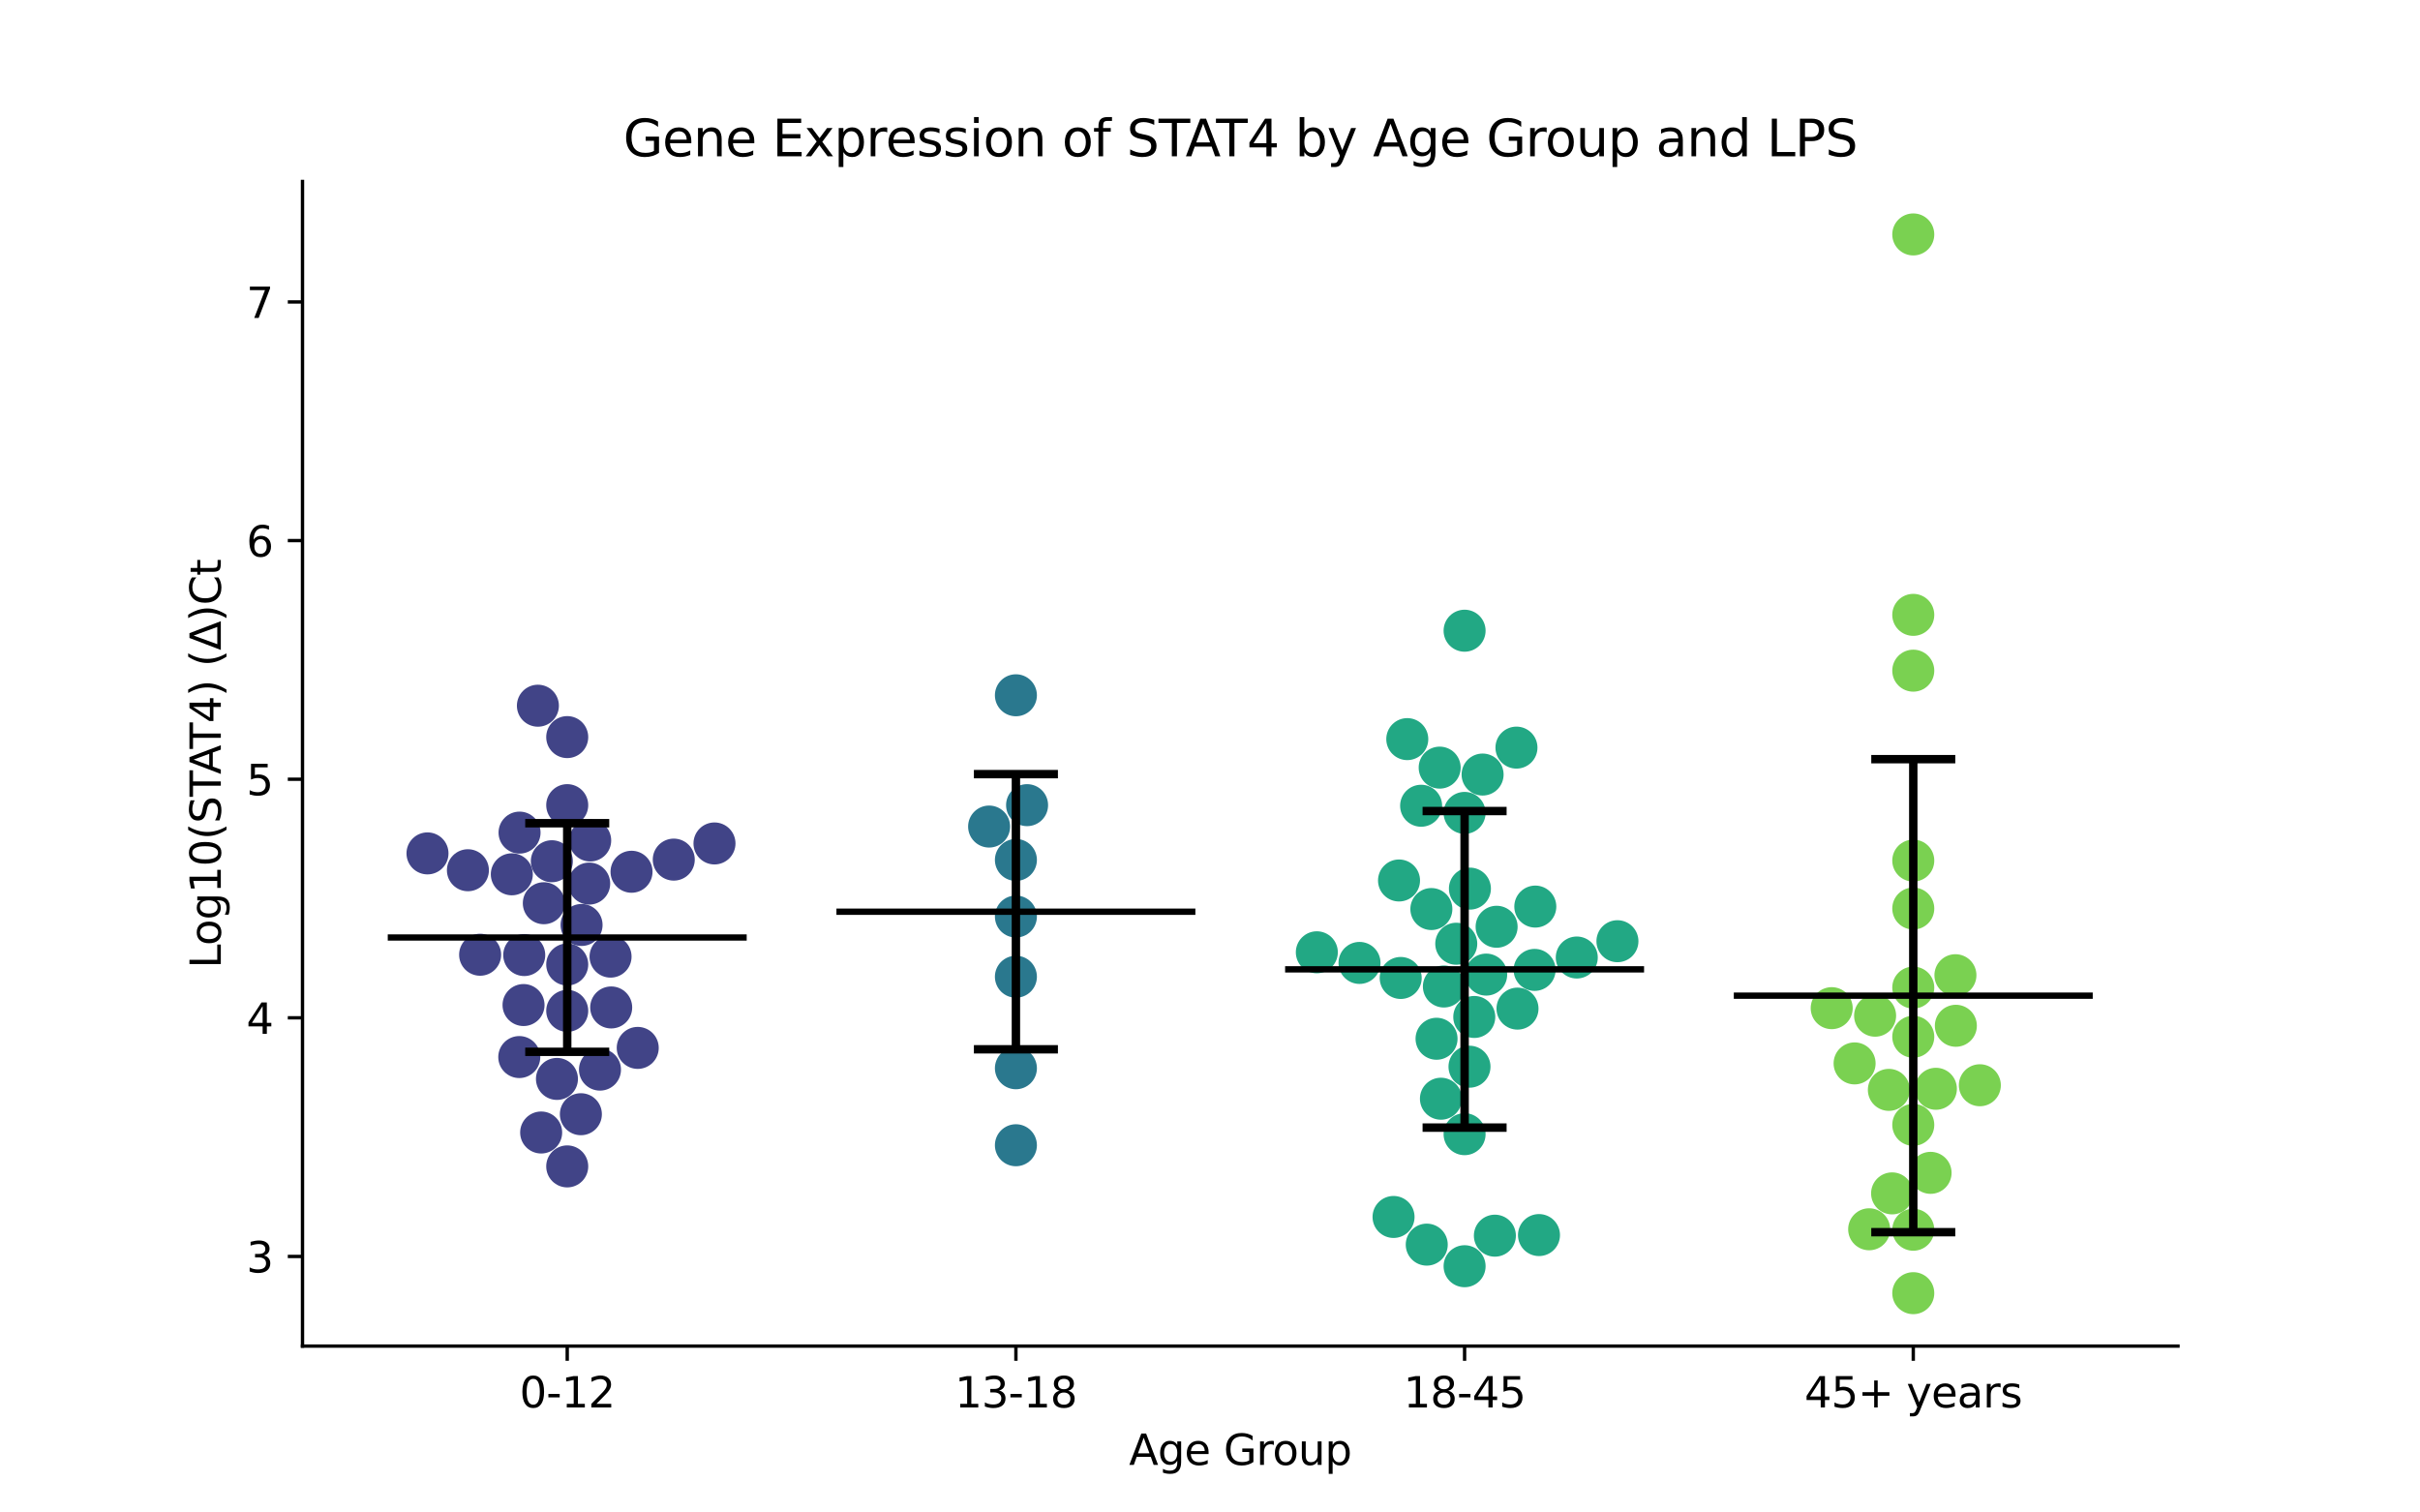 <?xml version="1.0" encoding="utf-8" standalone="no"?>
<!DOCTYPE svg PUBLIC "-//W3C//DTD SVG 1.1//EN"
  "http://www.w3.org/Graphics/SVG/1.1/DTD/svg11.dtd">
<svg xmlns:xlink="http://www.w3.org/1999/xlink" width="576pt" height="360pt" viewBox="0 0 576 360" xmlns="http://www.w3.org/2000/svg" version="1.1">
 <defs>
  <style type="text/css">*{stroke-linejoin: round; stroke-linecap: butt}</style>
 </defs>
 <g id="figure_1">
  <g id="patch_1">
   <path d="M 0 360 
L 576 360 
L 576 0 
L 0 0 
z
" style="fill: #ffffff"/>
  </g>
  <g id="axes_1">
   <g id="patch_2">
    <path d="M 72 320.4 
L 518.4 320.4 
L 518.4 43.2 
L 72 43.2 
z
" style="fill: #ffffff"/>
   </g>
   <g id="PathCollection_1">
    <defs>
     <path id="C0_0_c3c37d0181" d="M 0 5 
C 1.326 5 2.598 4.473 3.536 3.536 
C 4.473 2.598 5 1.326 5 -0 
C 5 -1.326 4.473 -2.598 3.536 -3.536 
C 2.598 -4.473 1.326 -5 0 -5 
C -1.326 -5 -2.598 -4.473 -3.536 -3.536 
C -4.473 -2.598 -5 -1.326 -5 0 
C -5 1.326 -4.473 2.598 -3.536 3.536 
C -2.598 4.473 -1.326 5 0 5 
z
"/>
    </defs>
    <g clip-path="url(#pee34a83bb1)">
     <use xlink:href="#C0_0_c3c37d0181" x="135.009" y="277.626" style="fill: #414487"/>
    </g>
    <g clip-path="url(#pee34a83bb1)">
     <use xlink:href="#C0_0_c3c37d0181" x="101.751" y="203.124" style="fill: #414487"/>
    </g>
    <g clip-path="url(#pee34a83bb1)">
     <use xlink:href="#C0_0_c3c37d0181" x="123.597" y="251.601" style="fill: #414487"/>
    </g>
    <g clip-path="url(#pee34a83bb1)">
     <use xlink:href="#C0_0_c3c37d0181" x="142.804" y="254.591" style="fill: #414487"/>
    </g>
    <g clip-path="url(#pee34a83bb1)">
     <use xlink:href="#C0_0_c3c37d0181" x="170.059" y="200.757" style="fill: #414487"/>
    </g>
    <g clip-path="url(#pee34a83bb1)">
     <use xlink:href="#C0_0_c3c37d0181" x="129.438" y="214.984" style="fill: #414487"/>
    </g>
    <g clip-path="url(#pee34a83bb1)">
     <use xlink:href="#C0_0_c3c37d0181" x="140.476" y="200.047" style="fill: #414487"/>
    </g>
    <g clip-path="url(#pee34a83bb1)">
     <use xlink:href="#C0_0_c3c37d0181" x="132.564" y="256.803" style="fill: #414487"/>
    </g>
    <g clip-path="url(#pee34a83bb1)">
     <use xlink:href="#C0_0_c3c37d0181" x="150.315" y="207.495" style="fill: #414487"/>
    </g>
    <g clip-path="url(#pee34a83bb1)">
     <use xlink:href="#C0_0_c3c37d0181" x="145.323" y="227.696" style="fill: #414487"/>
    </g>
    <g clip-path="url(#pee34a83bb1)">
     <use xlink:href="#C0_0_c3c37d0181" x="123.662" y="198.178" style="fill: #414487"/>
    </g>
    <g clip-path="url(#pee34a83bb1)">
     <use xlink:href="#C0_0_c3c37d0181" x="135.009" y="229.567" style="fill: #414487"/>
    </g>
    <g clip-path="url(#pee34a83bb1)">
     <use xlink:href="#C0_0_c3c37d0181" x="145.474" y="239.792" style="fill: #414487"/>
    </g>
    <g clip-path="url(#pee34a83bb1)">
     <use xlink:href="#C0_0_c3c37d0181" x="114.277" y="227.247" style="fill: #414487"/>
    </g>
    <g clip-path="url(#pee34a83bb1)">
     <use xlink:href="#C0_0_c3c37d0181" x="124.61" y="239.219" style="fill: #414487"/>
    </g>
    <g clip-path="url(#pee34a83bb1)">
     <use xlink:href="#C0_0_c3c37d0181" x="111.37" y="207.134" style="fill: #414487"/>
    </g>
    <g clip-path="url(#pee34a83bb1)">
     <use xlink:href="#C0_0_c3c37d0181" x="124.777" y="227.321" style="fill: #414487"/>
    </g>
    <g clip-path="url(#pee34a83bb1)">
     <use xlink:href="#C0_0_c3c37d0181" x="151.791" y="249.42" style="fill: #414487"/>
    </g>
    <g clip-path="url(#pee34a83bb1)">
     <use xlink:href="#C0_0_c3c37d0181" x="138.423" y="220.159" style="fill: #414487"/>
    </g>
    <g clip-path="url(#pee34a83bb1)">
     <use xlink:href="#C0_0_c3c37d0181" x="121.821" y="208.102" style="fill: #414487"/>
    </g>
    <g clip-path="url(#pee34a83bb1)">
     <use xlink:href="#C0_0_c3c37d0181" x="135.009" y="240.605" style="fill: #414487"/>
    </g>
    <g clip-path="url(#pee34a83bb1)">
     <use xlink:href="#C0_0_c3c37d0181" x="128.805" y="269.558" style="fill: #414487"/>
    </g>
    <g clip-path="url(#pee34a83bb1)">
     <use xlink:href="#C0_0_c3c37d0181" x="140.24" y="210.31" style="fill: #414487"/>
    </g>
    <g clip-path="url(#pee34a83bb1)">
     <use xlink:href="#C0_0_c3c37d0181" x="128.03" y="167.972" style="fill: #414487"/>
    </g>
    <g clip-path="url(#pee34a83bb1)">
     <use xlink:href="#C0_0_c3c37d0181" x="135.009" y="191.639" style="fill: #414487"/>
    </g>
    <g clip-path="url(#pee34a83bb1)">
     <use xlink:href="#C0_0_c3c37d0181" x="138.258" y="265.205" style="fill: #414487"/>
    </g>
    <g clip-path="url(#pee34a83bb1)">
     <use xlink:href="#C0_0_c3c37d0181" x="160.368" y="204.606" style="fill: #414487"/>
    </g>
    <g clip-path="url(#pee34a83bb1)">
     <use xlink:href="#C0_0_c3c37d0181" x="135.009" y="175.444" style="fill: #414487"/>
    </g>
    <g clip-path="url(#pee34a83bb1)">
     <use xlink:href="#C0_0_c3c37d0181" x="131.348" y="204.991" style="fill: #414487"/>
    </g>
   </g>
   <g id="PathCollection_2">
    <defs>
     <path id="C1_0_353f865e70" d="M 0 5 
C 1.326 5 2.598 4.473 3.536 3.536 
C 4.473 2.598 5 1.326 5 -0 
C 5 -1.326 4.473 -2.598 3.536 -3.536 
C 2.598 -4.473 1.326 -5 0 -5 
C -1.326 -5 -2.598 -4.473 -3.536 -3.536 
C -4.473 -2.598 -5 -1.326 -5 0 
C -5 1.326 -4.473 2.598 -3.536 3.536 
C -2.598 4.473 -1.326 5 0 5 
z
"/>
    </defs>
    <g clip-path="url(#pee34a83bb1)">
     <use xlink:href="#C1_0_353f865e70" x="244.462" y="191.642" style="fill: #2a788e"/>
    </g>
    <g clip-path="url(#pee34a83bb1)">
     <use xlink:href="#C1_0_353f865e70" x="241.803" y="232.479" style="fill: #2a788e"/>
    </g>
    <g clip-path="url(#pee34a83bb1)">
     <use xlink:href="#C1_0_353f865e70" x="235.426" y="196.736" style="fill: #2a788e"/>
    </g>
    <g clip-path="url(#pee34a83bb1)">
     <use xlink:href="#C1_0_353f865e70" x="241.803" y="165.49" style="fill: #2a788e"/>
    </g>
    <g clip-path="url(#pee34a83bb1)">
     <use xlink:href="#C1_0_353f865e70" x="241.803" y="272.589" style="fill: #2a788e"/>
    </g>
    <g clip-path="url(#pee34a83bb1)">
     <use xlink:href="#C1_0_353f865e70" x="241.803" y="254.264" style="fill: #2a788e"/>
    </g>
    <g clip-path="url(#pee34a83bb1)">
     <use xlink:href="#C1_0_353f865e70" x="241.803" y="204.68" style="fill: #2a788e"/>
    </g>
    <g clip-path="url(#pee34a83bb1)">
     <use xlink:href="#C1_0_353f865e70" x="241.803" y="218.153" style="fill: #2a788e"/>
    </g>
   </g>
   <g id="PathCollection_3">
    <defs>
     <path id="C2_0_3c4716b60d" d="M 0 5 
C 1.326 5 2.598 4.473 3.536 3.536 
C 4.473 2.598 5 1.326 5 -0 
C 5 -1.326 4.473 -2.598 3.536 -3.536 
C 2.598 -4.473 1.326 -5 0 -5 
C -1.326 -5 -2.598 -4.473 -3.536 -3.536 
C -4.473 -2.598 -5 -1.326 -5 0 
C -5 1.326 -4.473 2.598 -3.536 3.536 
C -2.598 4.473 -1.326 5 0 5 
z
"/>
    </defs>
    <g clip-path="url(#pee34a83bb1)">
     <use xlink:href="#C2_0_3c4716b60d" x="338.251" y="191.783" style="fill: #22a884"/>
    </g>
    <g clip-path="url(#pee34a83bb1)">
     <use xlink:href="#C2_0_3c4716b60d" x="333.389" y="232.774" style="fill: #22a884"/>
    </g>
    <g clip-path="url(#pee34a83bb1)">
     <use xlink:href="#C2_0_3c4716b60d" x="350.901" y="242.058" style="fill: #22a884"/>
    </g>
    <g clip-path="url(#pee34a83bb1)">
     <use xlink:href="#C2_0_3c4716b60d" x="341.923" y="247.245" style="fill: #22a884"/>
    </g>
    <g clip-path="url(#pee34a83bb1)">
     <use xlink:href="#C2_0_3c4716b60d" x="331.688" y="289.66" style="fill: #22a884"/>
    </g>
    <g clip-path="url(#pee34a83bb1)">
     <use xlink:href="#C2_0_3c4716b60d" x="332.991" y="209.571" style="fill: #22a884"/>
    </g>
    <g clip-path="url(#pee34a83bb1)">
     <use xlink:href="#C2_0_3c4716b60d" x="355.806" y="294.114" style="fill: #22a884"/>
    </g>
    <g clip-path="url(#pee34a83bb1)">
     <use xlink:href="#C2_0_3c4716b60d" x="366.305" y="293.97" style="fill: #22a884"/>
    </g>
    <g clip-path="url(#pee34a83bb1)">
     <use xlink:href="#C2_0_3c4716b60d" x="349.764" y="253.895" style="fill: #22a884"/>
    </g>
    <g clip-path="url(#pee34a83bb1)">
     <use xlink:href="#C2_0_3c4716b60d" x="348.597" y="301.384" style="fill: #22a884"/>
    </g>
    <g clip-path="url(#pee34a83bb1)">
     <use xlink:href="#C2_0_3c4716b60d" x="365.264" y="230.853" style="fill: #22a884"/>
    </g>
    <g clip-path="url(#pee34a83bb1)">
     <use xlink:href="#C2_0_3c4716b60d" x="339.59" y="296.245" style="fill: #22a884"/>
    </g>
    <g clip-path="url(#pee34a83bb1)">
     <use xlink:href="#C2_0_3c4716b60d" x="343.669" y="234.808" style="fill: #22a884"/>
    </g>
    <g clip-path="url(#pee34a83bb1)">
     <use xlink:href="#C2_0_3c4716b60d" x="361.191" y="240.07" style="fill: #22a884"/>
    </g>
    <g clip-path="url(#pee34a83bb1)">
     <use xlink:href="#C2_0_3c4716b60d" x="349.864" y="211.508" style="fill: #22a884"/>
    </g>
    <g clip-path="url(#pee34a83bb1)">
     <use xlink:href="#C2_0_3c4716b60d" x="384.976" y="224.027" style="fill: #22a884"/>
    </g>
    <g clip-path="url(#pee34a83bb1)">
     <use xlink:href="#C2_0_3c4716b60d" x="365.428" y="215.784" style="fill: #22a884"/>
    </g>
    <g clip-path="url(#pee34a83bb1)">
     <use xlink:href="#C2_0_3c4716b60d" x="353.738" y="231.973" style="fill: #22a884"/>
    </g>
    <g clip-path="url(#pee34a83bb1)">
     <use xlink:href="#C2_0_3c4716b60d" x="375.298" y="227.907" style="fill: #22a884"/>
    </g>
    <g clip-path="url(#pee34a83bb1)">
     <use xlink:href="#C2_0_3c4716b60d" x="348.597" y="269.955" style="fill: #22a884"/>
    </g>
    <g clip-path="url(#pee34a83bb1)">
     <use xlink:href="#C2_0_3c4716b60d" x="323.585" y="229.194" style="fill: #22a884"/>
    </g>
    <g clip-path="url(#pee34a83bb1)">
     <use xlink:href="#C2_0_3c4716b60d" x="348.597" y="193.486" style="fill: #22a884"/>
    </g>
    <g clip-path="url(#pee34a83bb1)">
     <use xlink:href="#C2_0_3c4716b60d" x="346.613" y="224.627" style="fill: #22a884"/>
    </g>
    <g clip-path="url(#pee34a83bb1)">
     <use xlink:href="#C2_0_3c4716b60d" x="348.597" y="150.121" style="fill: #22a884"/>
    </g>
    <g clip-path="url(#pee34a83bb1)">
     <use xlink:href="#C2_0_3c4716b60d" x="342.667" y="182.71" style="fill: #22a884"/>
    </g>
    <g clip-path="url(#pee34a83bb1)">
     <use xlink:href="#C2_0_3c4716b60d" x="342.965" y="261.516" style="fill: #22a884"/>
    </g>
    <g clip-path="url(#pee34a83bb1)">
     <use xlink:href="#C2_0_3c4716b60d" x="340.689" y="216.371" style="fill: #22a884"/>
    </g>
    <g clip-path="url(#pee34a83bb1)">
     <use xlink:href="#C2_0_3c4716b60d" x="352.883" y="184.357" style="fill: #22a884"/>
    </g>
    <g clip-path="url(#pee34a83bb1)">
     <use xlink:href="#C2_0_3c4716b60d" x="356.219" y="220.588" style="fill: #22a884"/>
    </g>
    <g clip-path="url(#pee34a83bb1)">
     <use xlink:href="#C2_0_3c4716b60d" x="360.943" y="177.947" style="fill: #22a884"/>
    </g>
    <g clip-path="url(#pee34a83bb1)">
     <use xlink:href="#C2_0_3c4716b60d" x="334.956" y="175.923" style="fill: #22a884"/>
    </g>
    <g clip-path="url(#pee34a83bb1)">
     <use xlink:href="#C2_0_3c4716b60d" x="313.427" y="226.663" style="fill: #22a884"/>
    </g>
   </g>
   <g id="PathCollection_4">
    <defs>
     <path id="C3_0_4160747a16" d="M 0 5 
C 1.326 5 2.598 4.473 3.536 3.536 
C 4.473 2.598 5 1.326 5 -0 
C 5 -1.326 4.473 -2.598 3.536 -3.536 
C 2.598 -4.473 1.326 -5 0 -5 
C -1.326 -5 -2.598 -4.473 -3.536 -3.536 
C -4.473 -2.598 -5 -1.326 -5 0 
C -5 1.326 -4.473 2.598 -3.536 3.536 
C -2.598 4.473 -1.326 5 0 5 
z
"/>
    </defs>
    <g clip-path="url(#pee34a83bb1)">
     <use xlink:href="#C3_0_4160747a16" x="450.35" y="284.048" style="fill: #7ad151"/>
    </g>
    <g clip-path="url(#pee34a83bb1)">
     <use xlink:href="#C3_0_4160747a16" x="449.58" y="259.409" style="fill: #7ad151"/>
    </g>
    <g clip-path="url(#pee34a83bb1)">
     <use xlink:href="#C3_0_4160747a16" x="455.391" y="216.247" style="fill: #7ad151"/>
    </g>
    <g clip-path="url(#pee34a83bb1)">
     <use xlink:href="#C3_0_4160747a16" x="435.977" y="239.96" style="fill: #7ad151"/>
    </g>
    <g clip-path="url(#pee34a83bb1)">
     <use xlink:href="#C3_0_4160747a16" x="455.391" y="307.8" style="fill: #7ad151"/>
    </g>
    <g clip-path="url(#pee34a83bb1)">
     <use xlink:href="#C3_0_4160747a16" x="471.237" y="258.31" style="fill: #7ad151"/>
    </g>
    <g clip-path="url(#pee34a83bb1)">
     <use xlink:href="#C3_0_4160747a16" x="446.306" y="241.756" style="fill: #7ad151"/>
    </g>
    <g clip-path="url(#pee34a83bb1)">
     <use xlink:href="#C3_0_4160747a16" x="465.526" y="244.154" style="fill: #7ad151"/>
    </g>
    <g clip-path="url(#pee34a83bb1)">
     <use xlink:href="#C3_0_4160747a16" x="455.391" y="246.77" style="fill: #7ad151"/>
    </g>
    <g clip-path="url(#pee34a83bb1)">
     <use xlink:href="#C3_0_4160747a16" x="455.391" y="292.701" style="fill: #7ad151"/>
    </g>
    <g clip-path="url(#pee34a83bb1)">
     <use xlink:href="#C3_0_4160747a16" x="455.391" y="146.349" style="fill: #7ad151"/>
    </g>
    <g clip-path="url(#pee34a83bb1)">
     <use xlink:href="#C3_0_4160747a16" x="455.391" y="159.631" style="fill: #7ad151"/>
    </g>
    <g clip-path="url(#pee34a83bb1)">
     <use xlink:href="#C3_0_4160747a16" x="441.425" y="253.11" style="fill: #7ad151"/>
    </g>
    <g clip-path="url(#pee34a83bb1)">
     <use xlink:href="#C3_0_4160747a16" x="460.774" y="259.152" style="fill: #7ad151"/>
    </g>
    <g clip-path="url(#pee34a83bb1)">
     <use xlink:href="#C3_0_4160747a16" x="455.391" y="267.738" style="fill: #7ad151"/>
    </g>
    <g clip-path="url(#pee34a83bb1)">
     <use xlink:href="#C3_0_4160747a16" x="459.51" y="279.16" style="fill: #7ad151"/>
    </g>
    <g clip-path="url(#pee34a83bb1)">
     <use xlink:href="#C3_0_4160747a16" x="444.892" y="292.591" style="fill: #7ad151"/>
    </g>
    <g clip-path="url(#pee34a83bb1)">
     <use xlink:href="#C3_0_4160747a16" x="455.391" y="55.8" style="fill: #7ad151"/>
    </g>
    <g clip-path="url(#pee34a83bb1)">
     <use xlink:href="#C3_0_4160747a16" x="455.391" y="204.836" style="fill: #7ad151"/>
    </g>
    <g clip-path="url(#pee34a83bb1)">
     <use xlink:href="#C3_0_4160747a16" x="465.425" y="232.119" style="fill: #7ad151"/>
    </g>
    <g clip-path="url(#pee34a83bb1)">
     <use xlink:href="#C3_0_4160747a16" x="455.391" y="235.066" style="fill: #7ad151"/>
    </g>
   </g>
   <g id="matplotlib.axis_1">
    <g id="xtick_1">
     <g id="line2d_1">
      <defs>
       <path id="m32ee8b1c8d" d="M 0 0 
L 0 3.5 
" style="stroke: #000000; stroke-width: 0.8"/>
      </defs>
      <g>
       <use xlink:href="#m32ee8b1c8d" x="135.009" y="320.4" style="stroke: #000000; stroke-width: 0.8"/>
      </g>
     </g>
     <g id="text_1">
      <!-- 0-12 -->
      <g transform="translate(123.661 334.998) scale(0.1 -0.1)">
       <defs>
        <path id="DejaVuSans-30" d="M 2034 4250 
Q 1547 4250 1301 3770 
Q 1056 3291 1056 2328 
Q 1056 1369 1301 889 
Q 1547 409 2034 409 
Q 2525 409 2770 889 
Q 3016 1369 3016 2328 
Q 3016 3291 2770 3770 
Q 2525 4250 2034 4250 
z
M 2034 4750 
Q 2819 4750 3233 4129 
Q 3647 3509 3647 2328 
Q 3647 1150 3233 529 
Q 2819 -91 2034 -91 
Q 1250 -91 836 529 
Q 422 1150 422 2328 
Q 422 3509 836 4129 
Q 1250 4750 2034 4750 
z
" transform="scale(0.016)"/>
        <path id="DejaVuSans-2d" d="M 313 2009 
L 1997 2009 
L 1997 1497 
L 313 1497 
L 313 2009 
z
" transform="scale(0.016)"/>
        <path id="DejaVuSans-31" d="M 794 531 
L 1825 531 
L 1825 4091 
L 703 3866 
L 703 4441 
L 1819 4666 
L 2450 4666 
L 2450 531 
L 3481 531 
L 3481 0 
L 794 0 
L 794 531 
z
" transform="scale(0.016)"/>
        <path id="DejaVuSans-32" d="M 1228 531 
L 3431 531 
L 3431 0 
L 469 0 
L 469 531 
Q 828 903 1448 1529 
Q 2069 2156 2228 2338 
Q 2531 2678 2651 2914 
Q 2772 3150 2772 3378 
Q 2772 3750 2511 3984 
Q 2250 4219 1831 4219 
Q 1534 4219 1204 4116 
Q 875 4013 500 3803 
L 500 4441 
Q 881 4594 1212 4672 
Q 1544 4750 1819 4750 
Q 2544 4750 2975 4387 
Q 3406 4025 3406 3419 
Q 3406 3131 3298 2873 
Q 3191 2616 2906 2266 
Q 2828 2175 2409 1742 
Q 1991 1309 1228 531 
z
" transform="scale(0.016)"/>
       </defs>
       <use xlink:href="#DejaVuSans-30"/>
       <use xlink:href="#DejaVuSans-2d" x="63.623"/>
       <use xlink:href="#DejaVuSans-31" x="99.707"/>
       <use xlink:href="#DejaVuSans-32" x="163.33"/>
      </g>
     </g>
    </g>
    <g id="xtick_2">
     <g id="line2d_2">
      <g>
       <use xlink:href="#m32ee8b1c8d" x="241.803" y="320.4" style="stroke: #000000; stroke-width: 0.8"/>
      </g>
     </g>
     <g id="text_2">
      <!-- 13-18 -->
      <g transform="translate(227.274 334.998) scale(0.1 -0.1)">
       <defs>
        <path id="DejaVuSans-33" d="M 2597 2516 
Q 3050 2419 3304 2112 
Q 3559 1806 3559 1356 
Q 3559 666 3084 287 
Q 2609 -91 1734 -91 
Q 1441 -91 1130 -33 
Q 819 25 488 141 
L 488 750 
Q 750 597 1062 519 
Q 1375 441 1716 441 
Q 2309 441 2620 675 
Q 2931 909 2931 1356 
Q 2931 1769 2642 2001 
Q 2353 2234 1838 2234 
L 1294 2234 
L 1294 2753 
L 1863 2753 
Q 2328 2753 2575 2939 
Q 2822 3125 2822 3475 
Q 2822 3834 2567 4026 
Q 2313 4219 1838 4219 
Q 1578 4219 1281 4162 
Q 984 4106 628 3988 
L 628 4550 
Q 988 4650 1302 4700 
Q 1616 4750 1894 4750 
Q 2613 4750 3031 4423 
Q 3450 4097 3450 3541 
Q 3450 3153 3228 2886 
Q 3006 2619 2597 2516 
z
" transform="scale(0.016)"/>
        <path id="DejaVuSans-38" d="M 2034 2216 
Q 1584 2216 1326 1975 
Q 1069 1734 1069 1313 
Q 1069 891 1326 650 
Q 1584 409 2034 409 
Q 2484 409 2743 651 
Q 3003 894 3003 1313 
Q 3003 1734 2745 1975 
Q 2488 2216 2034 2216 
z
M 1403 2484 
Q 997 2584 770 2862 
Q 544 3141 544 3541 
Q 544 4100 942 4425 
Q 1341 4750 2034 4750 
Q 2731 4750 3128 4425 
Q 3525 4100 3525 3541 
Q 3525 3141 3298 2862 
Q 3072 2584 2669 2484 
Q 3125 2378 3379 2068 
Q 3634 1759 3634 1313 
Q 3634 634 3220 271 
Q 2806 -91 2034 -91 
Q 1263 -91 848 271 
Q 434 634 434 1313 
Q 434 1759 690 2068 
Q 947 2378 1403 2484 
z
M 1172 3481 
Q 1172 3119 1398 2916 
Q 1625 2713 2034 2713 
Q 2441 2713 2670 2916 
Q 2900 3119 2900 3481 
Q 2900 3844 2670 4047 
Q 2441 4250 2034 4250 
Q 1625 4250 1398 4047 
Q 1172 3844 1172 3481 
z
" transform="scale(0.016)"/>
       </defs>
       <use xlink:href="#DejaVuSans-31"/>
       <use xlink:href="#DejaVuSans-33" x="63.623"/>
       <use xlink:href="#DejaVuSans-2d" x="127.246"/>
       <use xlink:href="#DejaVuSans-31" x="163.33"/>
       <use xlink:href="#DejaVuSans-38" x="226.953"/>
      </g>
     </g>
    </g>
    <g id="xtick_3">
     <g id="line2d_3">
      <g>
       <use xlink:href="#m32ee8b1c8d" x="348.597" y="320.4" style="stroke: #000000; stroke-width: 0.8"/>
      </g>
     </g>
     <g id="text_3">
      <!-- 18-45 -->
      <g transform="translate(334.068 334.998) scale(0.1 -0.1)">
       <defs>
        <path id="DejaVuSans-34" d="M 2419 4116 
L 825 1625 
L 2419 1625 
L 2419 4116 
z
M 2253 4666 
L 3047 4666 
L 3047 1625 
L 3713 1625 
L 3713 1100 
L 3047 1100 
L 3047 0 
L 2419 0 
L 2419 1100 
L 313 1100 
L 313 1709 
L 2253 4666 
z
" transform="scale(0.016)"/>
        <path id="DejaVuSans-35" d="M 691 4666 
L 3169 4666 
L 3169 4134 
L 1269 4134 
L 1269 2991 
Q 1406 3038 1543 3061 
Q 1681 3084 1819 3084 
Q 2600 3084 3056 2656 
Q 3513 2228 3513 1497 
Q 3513 744 3044 326 
Q 2575 -91 1722 -91 
Q 1428 -91 1123 -41 
Q 819 9 494 109 
L 494 744 
Q 775 591 1075 516 
Q 1375 441 1709 441 
Q 2250 441 2565 725 
Q 2881 1009 2881 1497 
Q 2881 1984 2565 2268 
Q 2250 2553 1709 2553 
Q 1456 2553 1204 2497 
Q 953 2441 691 2322 
L 691 4666 
z
" transform="scale(0.016)"/>
       </defs>
       <use xlink:href="#DejaVuSans-31"/>
       <use xlink:href="#DejaVuSans-38" x="63.623"/>
       <use xlink:href="#DejaVuSans-2d" x="127.246"/>
       <use xlink:href="#DejaVuSans-34" x="163.33"/>
       <use xlink:href="#DejaVuSans-35" x="226.953"/>
      </g>
     </g>
    </g>
    <g id="xtick_4">
     <g id="line2d_4">
      <g>
       <use xlink:href="#m32ee8b1c8d" x="455.391" y="320.4" style="stroke: #000000; stroke-width: 0.8"/>
      </g>
     </g>
     <g id="text_4">
      <!-- 45+ years -->
      <g transform="translate(429.49 334.998) scale(0.1 -0.1)">
       <defs>
        <path id="DejaVuSans-2b" d="M 2944 4013 
L 2944 2272 
L 4684 2272 
L 4684 1741 
L 2944 1741 
L 2944 0 
L 2419 0 
L 2419 1741 
L 678 1741 
L 678 2272 
L 2419 2272 
L 2419 4013 
L 2944 4013 
z
" transform="scale(0.016)"/>
        <path id="DejaVuSans-20" transform="scale(0.016)"/>
        <path id="DejaVuSans-79" d="M 2059 -325 
Q 1816 -950 1584 -1140 
Q 1353 -1331 966 -1331 
L 506 -1331 
L 506 -850 
L 844 -850 
Q 1081 -850 1212 -737 
Q 1344 -625 1503 -206 
L 1606 56 
L 191 3500 
L 800 3500 
L 1894 763 
L 2988 3500 
L 3597 3500 
L 2059 -325 
z
" transform="scale(0.016)"/>
        <path id="DejaVuSans-65" d="M 3597 1894 
L 3597 1613 
L 953 1613 
Q 991 1019 1311 708 
Q 1631 397 2203 397 
Q 2534 397 2845 478 
Q 3156 559 3463 722 
L 3463 178 
Q 3153 47 2828 -22 
Q 2503 -91 2169 -91 
Q 1331 -91 842 396 
Q 353 884 353 1716 
Q 353 2575 817 3079 
Q 1281 3584 2069 3584 
Q 2775 3584 3186 3129 
Q 3597 2675 3597 1894 
z
M 3022 2063 
Q 3016 2534 2758 2815 
Q 2500 3097 2075 3097 
Q 1594 3097 1305 2825 
Q 1016 2553 972 2059 
L 3022 2063 
z
" transform="scale(0.016)"/>
        <path id="DejaVuSans-61" d="M 2194 1759 
Q 1497 1759 1228 1600 
Q 959 1441 959 1056 
Q 959 750 1161 570 
Q 1363 391 1709 391 
Q 2188 391 2477 730 
Q 2766 1069 2766 1631 
L 2766 1759 
L 2194 1759 
z
M 3341 1997 
L 3341 0 
L 2766 0 
L 2766 531 
Q 2569 213 2275 61 
Q 1981 -91 1556 -91 
Q 1019 -91 701 211 
Q 384 513 384 1019 
Q 384 1609 779 1909 
Q 1175 2209 1959 2209 
L 2766 2209 
L 2766 2266 
Q 2766 2663 2505 2880 
Q 2244 3097 1772 3097 
Q 1472 3097 1187 3025 
Q 903 2953 641 2809 
L 641 3341 
Q 956 3463 1253 3523 
Q 1550 3584 1831 3584 
Q 2591 3584 2966 3190 
Q 3341 2797 3341 1997 
z
" transform="scale(0.016)"/>
        <path id="DejaVuSans-72" d="M 2631 2963 
Q 2534 3019 2420 3045 
Q 2306 3072 2169 3072 
Q 1681 3072 1420 2755 
Q 1159 2438 1159 1844 
L 1159 0 
L 581 0 
L 581 3500 
L 1159 3500 
L 1159 2956 
Q 1341 3275 1631 3429 
Q 1922 3584 2338 3584 
Q 2397 3584 2469 3576 
Q 2541 3569 2628 3553 
L 2631 2963 
z
" transform="scale(0.016)"/>
        <path id="DejaVuSans-73" d="M 2834 3397 
L 2834 2853 
Q 2591 2978 2328 3040 
Q 2066 3103 1784 3103 
Q 1356 3103 1142 2972 
Q 928 2841 928 2578 
Q 928 2378 1081 2264 
Q 1234 2150 1697 2047 
L 1894 2003 
Q 2506 1872 2764 1633 
Q 3022 1394 3022 966 
Q 3022 478 2636 193 
Q 2250 -91 1575 -91 
Q 1294 -91 989 -36 
Q 684 19 347 128 
L 347 722 
Q 666 556 975 473 
Q 1284 391 1588 391 
Q 1994 391 2212 530 
Q 2431 669 2431 922 
Q 2431 1156 2273 1281 
Q 2116 1406 1581 1522 
L 1381 1569 
Q 847 1681 609 1914 
Q 372 2147 372 2553 
Q 372 3047 722 3315 
Q 1072 3584 1716 3584 
Q 2034 3584 2315 3537 
Q 2597 3491 2834 3397 
z
" transform="scale(0.016)"/>
       </defs>
       <use xlink:href="#DejaVuSans-34"/>
       <use xlink:href="#DejaVuSans-35" x="63.623"/>
       <use xlink:href="#DejaVuSans-2b" x="127.246"/>
       <use xlink:href="#DejaVuSans-20" x="211.035"/>
       <use xlink:href="#DejaVuSans-79" x="242.822"/>
       <use xlink:href="#DejaVuSans-65" x="302.002"/>
       <use xlink:href="#DejaVuSans-61" x="363.525"/>
       <use xlink:href="#DejaVuSans-72" x="424.805"/>
       <use xlink:href="#DejaVuSans-73" x="465.918"/>
      </g>
     </g>
    </g>
    <g id="text_5">
     <!-- Age Group -->
     <g transform="translate(268.72 348.677) scale(0.1 -0.1)">
      <defs>
       <path id="DejaVuSans-41" d="M 2188 4044 
L 1331 1722 
L 3047 1722 
L 2188 4044 
z
M 1831 4666 
L 2547 4666 
L 4325 0 
L 3669 0 
L 3244 1197 
L 1141 1197 
L 716 0 
L 50 0 
L 1831 4666 
z
" transform="scale(0.016)"/>
       <path id="DejaVuSans-67" d="M 2906 1791 
Q 2906 2416 2648 2759 
Q 2391 3103 1925 3103 
Q 1463 3103 1205 2759 
Q 947 2416 947 1791 
Q 947 1169 1205 825 
Q 1463 481 1925 481 
Q 2391 481 2648 825 
Q 2906 1169 2906 1791 
z
M 3481 434 
Q 3481 -459 3084 -895 
Q 2688 -1331 1869 -1331 
Q 1566 -1331 1297 -1286 
Q 1028 -1241 775 -1147 
L 775 -588 
Q 1028 -725 1275 -790 
Q 1522 -856 1778 -856 
Q 2344 -856 2625 -561 
Q 2906 -266 2906 331 
L 2906 616 
Q 2728 306 2450 153 
Q 2172 0 1784 0 
Q 1141 0 747 490 
Q 353 981 353 1791 
Q 353 2603 747 3093 
Q 1141 3584 1784 3584 
Q 2172 3584 2450 3431 
Q 2728 3278 2906 2969 
L 2906 3500 
L 3481 3500 
L 3481 434 
z
" transform="scale(0.016)"/>
       <path id="DejaVuSans-47" d="M 3809 666 
L 3809 1919 
L 2778 1919 
L 2778 2438 
L 4434 2438 
L 4434 434 
Q 4069 175 3628 42 
Q 3188 -91 2688 -91 
Q 1594 -91 976 548 
Q 359 1188 359 2328 
Q 359 3472 976 4111 
Q 1594 4750 2688 4750 
Q 3144 4750 3555 4637 
Q 3966 4525 4313 4306 
L 4313 3634 
Q 3963 3931 3569 4081 
Q 3175 4231 2741 4231 
Q 1884 4231 1454 3753 
Q 1025 3275 1025 2328 
Q 1025 1384 1454 906 
Q 1884 428 2741 428 
Q 3075 428 3337 486 
Q 3600 544 3809 666 
z
" transform="scale(0.016)"/>
       <path id="DejaVuSans-6f" d="M 1959 3097 
Q 1497 3097 1228 2736 
Q 959 2375 959 1747 
Q 959 1119 1226 758 
Q 1494 397 1959 397 
Q 2419 397 2687 759 
Q 2956 1122 2956 1747 
Q 2956 2369 2687 2733 
Q 2419 3097 1959 3097 
z
M 1959 3584 
Q 2709 3584 3137 3096 
Q 3566 2609 3566 1747 
Q 3566 888 3137 398 
Q 2709 -91 1959 -91 
Q 1206 -91 779 398 
Q 353 888 353 1747 
Q 353 2609 779 3096 
Q 1206 3584 1959 3584 
z
" transform="scale(0.016)"/>
       <path id="DejaVuSans-75" d="M 544 1381 
L 544 3500 
L 1119 3500 
L 1119 1403 
Q 1119 906 1312 657 
Q 1506 409 1894 409 
Q 2359 409 2629 706 
Q 2900 1003 2900 1516 
L 2900 3500 
L 3475 3500 
L 3475 0 
L 2900 0 
L 2900 538 
Q 2691 219 2414 64 
Q 2138 -91 1772 -91 
Q 1169 -91 856 284 
Q 544 659 544 1381 
z
M 1991 3584 
L 1991 3584 
z
" transform="scale(0.016)"/>
       <path id="DejaVuSans-70" d="M 1159 525 
L 1159 -1331 
L 581 -1331 
L 581 3500 
L 1159 3500 
L 1159 2969 
Q 1341 3281 1617 3432 
Q 1894 3584 2278 3584 
Q 2916 3584 3314 3078 
Q 3713 2572 3713 1747 
Q 3713 922 3314 415 
Q 2916 -91 2278 -91 
Q 1894 -91 1617 61 
Q 1341 213 1159 525 
z
M 3116 1747 
Q 3116 2381 2855 2742 
Q 2594 3103 2138 3103 
Q 1681 3103 1420 2742 
Q 1159 2381 1159 1747 
Q 1159 1113 1420 752 
Q 1681 391 2138 391 
Q 2594 391 2855 752 
Q 3116 1113 3116 1747 
z
" transform="scale(0.016)"/>
      </defs>
      <use xlink:href="#DejaVuSans-41"/>
      <use xlink:href="#DejaVuSans-67" x="68.408"/>
      <use xlink:href="#DejaVuSans-65" x="131.885"/>
      <use xlink:href="#DejaVuSans-20" x="193.408"/>
      <use xlink:href="#DejaVuSans-47" x="225.195"/>
      <use xlink:href="#DejaVuSans-72" x="302.686"/>
      <use xlink:href="#DejaVuSans-6f" x="341.549"/>
      <use xlink:href="#DejaVuSans-75" x="402.73"/>
      <use xlink:href="#DejaVuSans-70" x="466.109"/>
     </g>
    </g>
   </g>
   <g id="matplotlib.axis_2">
    <g id="ytick_1">
     <g id="line2d_5">
      <defs>
       <path id="maa839a7257" d="M 0 0 
L -3.5 0 
" style="stroke: #000000; stroke-width: 0.8"/>
      </defs>
      <g>
       <use xlink:href="#maa839a7257" x="72" y="299.058" style="stroke: #000000; stroke-width: 0.8"/>
      </g>
     </g>
     <g id="text_6">
      <!-- 3 -->
      <g transform="translate(58.638 302.857) scale(0.1 -0.1)">
       <use xlink:href="#DejaVuSans-33"/>
      </g>
     </g>
    </g>
    <g id="ytick_2">
     <g id="line2d_6">
      <g>
       <use xlink:href="#maa839a7257" x="72" y="242.263" style="stroke: #000000; stroke-width: 0.8"/>
      </g>
     </g>
     <g id="text_7">
      <!-- 4 -->
      <g transform="translate(58.638 246.062) scale(0.1 -0.1)">
       <use xlink:href="#DejaVuSans-34"/>
      </g>
     </g>
    </g>
    <g id="ytick_3">
     <g id="line2d_7">
      <g>
       <use xlink:href="#maa839a7257" x="72" y="185.468" style="stroke: #000000; stroke-width: 0.8"/>
      </g>
     </g>
     <g id="text_8">
      <!-- 5 -->
      <g transform="translate(58.638 189.267) scale(0.1 -0.1)">
       <use xlink:href="#DejaVuSans-35"/>
      </g>
     </g>
    </g>
    <g id="ytick_4">
     <g id="line2d_8">
      <g>
       <use xlink:href="#maa839a7257" x="72" y="128.673" style="stroke: #000000; stroke-width: 0.8"/>
      </g>
     </g>
     <g id="text_9">
      <!-- 6 -->
      <g transform="translate(58.638 132.472) scale(0.1 -0.1)">
       <defs>
        <path id="DejaVuSans-36" d="M 2113 2584 
Q 1688 2584 1439 2293 
Q 1191 2003 1191 1497 
Q 1191 994 1439 701 
Q 1688 409 2113 409 
Q 2538 409 2786 701 
Q 3034 994 3034 1497 
Q 3034 2003 2786 2293 
Q 2538 2584 2113 2584 
z
M 3366 4563 
L 3366 3988 
Q 3128 4100 2886 4159 
Q 2644 4219 2406 4219 
Q 1781 4219 1451 3797 
Q 1122 3375 1075 2522 
Q 1259 2794 1537 2939 
Q 1816 3084 2150 3084 
Q 2853 3084 3261 2657 
Q 3669 2231 3669 1497 
Q 3669 778 3244 343 
Q 2819 -91 2113 -91 
Q 1303 -91 875 529 
Q 447 1150 447 2328 
Q 447 3434 972 4092 
Q 1497 4750 2381 4750 
Q 2619 4750 2861 4703 
Q 3103 4656 3366 4563 
z
" transform="scale(0.016)"/>
       </defs>
       <use xlink:href="#DejaVuSans-36"/>
      </g>
     </g>
    </g>
    <g id="ytick_5">
     <g id="line2d_9">
      <g>
       <use xlink:href="#maa839a7257" x="72" y="71.877" style="stroke: #000000; stroke-width: 0.8"/>
      </g>
     </g>
     <g id="text_10">
      <!-- 7 -->
      <g transform="translate(58.638 75.677) scale(0.1 -0.1)">
       <defs>
        <path id="DejaVuSans-37" d="M 525 4666 
L 3525 4666 
L 3525 4397 
L 1831 0 
L 1172 0 
L 2766 4134 
L 525 4134 
L 525 4666 
z
" transform="scale(0.016)"/>
       </defs>
       <use xlink:href="#DejaVuSans-37"/>
      </g>
     </g>
    </g>
    <g id="text_11">
     <!-- Log10(STAT4) (Δ)Ct -->
     <g transform="translate(52.558 230.467) rotate(-90) scale(0.1 -0.1)">
      <defs>
       <path id="DejaVuSans-4c" d="M 628 4666 
L 1259 4666 
L 1259 531 
L 3531 531 
L 3531 0 
L 628 0 
L 628 4666 
z
" transform="scale(0.016)"/>
       <path id="DejaVuSans-28" d="M 1984 4856 
Q 1566 4138 1362 3434 
Q 1159 2731 1159 2009 
Q 1159 1288 1364 580 
Q 1569 -128 1984 -844 
L 1484 -844 
Q 1016 -109 783 600 
Q 550 1309 550 2009 
Q 550 2706 781 3412 
Q 1013 4119 1484 4856 
L 1984 4856 
z
" transform="scale(0.016)"/>
       <path id="DejaVuSans-53" d="M 3425 4513 
L 3425 3897 
Q 3066 4069 2747 4153 
Q 2428 4238 2131 4238 
Q 1616 4238 1336 4038 
Q 1056 3838 1056 3469 
Q 1056 3159 1242 3001 
Q 1428 2844 1947 2747 
L 2328 2669 
Q 3034 2534 3370 2195 
Q 3706 1856 3706 1288 
Q 3706 609 3251 259 
Q 2797 -91 1919 -91 
Q 1588 -91 1214 -16 
Q 841 59 441 206 
L 441 856 
Q 825 641 1194 531 
Q 1563 422 1919 422 
Q 2459 422 2753 634 
Q 3047 847 3047 1241 
Q 3047 1584 2836 1778 
Q 2625 1972 2144 2069 
L 1759 2144 
Q 1053 2284 737 2584 
Q 422 2884 422 3419 
Q 422 4038 858 4394 
Q 1294 4750 2059 4750 
Q 2388 4750 2728 4690 
Q 3069 4631 3425 4513 
z
" transform="scale(0.016)"/>
       <path id="DejaVuSans-54" d="M -19 4666 
L 3928 4666 
L 3928 4134 
L 2272 4134 
L 2272 0 
L 1638 0 
L 1638 4134 
L -19 4134 
L -19 4666 
z
" transform="scale(0.016)"/>
       <path id="DejaVuSans-29" d="M 513 4856 
L 1013 4856 
Q 1481 4119 1714 3412 
Q 1947 2706 1947 2009 
Q 1947 1309 1714 600 
Q 1481 -109 1013 -844 
L 513 -844 
Q 928 -128 1133 580 
Q 1338 1288 1338 2009 
Q 1338 2731 1133 3434 
Q 928 4138 513 4856 
z
" transform="scale(0.016)"/>
       <path id="DejaVuSans-394" d="M 2188 4044 
L 906 525 
L 3472 525 
L 2188 4044 
z
M 50 0 
L 1831 4666 
L 2547 4666 
L 4325 0 
L 50 0 
z
" transform="scale(0.016)"/>
       <path id="DejaVuSans-43" d="M 4122 4306 
L 4122 3641 
Q 3803 3938 3442 4084 
Q 3081 4231 2675 4231 
Q 1875 4231 1450 3742 
Q 1025 3253 1025 2328 
Q 1025 1406 1450 917 
Q 1875 428 2675 428 
Q 3081 428 3442 575 
Q 3803 722 4122 1019 
L 4122 359 
Q 3791 134 3420 21 
Q 3050 -91 2638 -91 
Q 1578 -91 968 557 
Q 359 1206 359 2328 
Q 359 3453 968 4101 
Q 1578 4750 2638 4750 
Q 3056 4750 3426 4639 
Q 3797 4528 4122 4306 
z
" transform="scale(0.016)"/>
       <path id="DejaVuSans-74" d="M 1172 4494 
L 1172 3500 
L 2356 3500 
L 2356 3053 
L 1172 3053 
L 1172 1153 
Q 1172 725 1289 603 
Q 1406 481 1766 481 
L 2356 481 
L 2356 0 
L 1766 0 
Q 1100 0 847 248 
Q 594 497 594 1153 
L 594 3053 
L 172 3053 
L 172 3500 
L 594 3500 
L 594 4494 
L 1172 4494 
z
" transform="scale(0.016)"/>
      </defs>
      <use xlink:href="#DejaVuSans-4c"/>
      <use xlink:href="#DejaVuSans-6f" x="53.963"/>
      <use xlink:href="#DejaVuSans-67" x="115.145"/>
      <use xlink:href="#DejaVuSans-31" x="178.621"/>
      <use xlink:href="#DejaVuSans-30" x="242.244"/>
      <use xlink:href="#DejaVuSans-28" x="305.867"/>
      <use xlink:href="#DejaVuSans-53" x="344.881"/>
      <use xlink:href="#DejaVuSans-54" x="408.357"/>
      <use xlink:href="#DejaVuSans-41" x="461.691"/>
      <use xlink:href="#DejaVuSans-54" x="522.35"/>
      <use xlink:href="#DejaVuSans-34" x="583.434"/>
      <use xlink:href="#DejaVuSans-29" x="647.057"/>
      <use xlink:href="#DejaVuSans-20" x="686.07"/>
      <use xlink:href="#DejaVuSans-28" x="717.857"/>
      <use xlink:href="#DejaVuSans-394" x="756.871"/>
      <use xlink:href="#DejaVuSans-29" x="825.279"/>
      <use xlink:href="#DejaVuSans-43" x="864.293"/>
      <use xlink:href="#DejaVuSans-74" x="934.117"/>
     </g>
    </g>
   </g>
   <g id="LineCollection_1">
    <path d="M 135.009 250.349 
L 135.009 195.94 
" clip-path="url(#pee34a83bb1)" style="fill: none; stroke: #000000; stroke-width: 2"/>
   </g>
   <g id="line2d_10">
    <defs>
     <path id="m1325d58734" d="M 10 0 
L -10 -0 
" style="stroke: #000000; stroke-width: 2"/>
    </defs>
    <g clip-path="url(#pee34a83bb1)">
     <use xlink:href="#m1325d58734" x="135.009" y="250.349" style="stroke: #000000; stroke-width: 2"/>
    </g>
   </g>
   <g id="line2d_11">
    <g clip-path="url(#pee34a83bb1)">
     <use xlink:href="#m1325d58734" x="135.009" y="195.94" style="stroke: #000000; stroke-width: 2"/>
    </g>
   </g>
   <g id="LineCollection_2">
    <path d="M 92.291 223.145 
L 177.726 223.145 
" clip-path="url(#pee34a83bb1)" style="fill: none; stroke: #000000; stroke-width: 1.5"/>
   </g>
   <g id="LineCollection_3">
    <path d="M 241.803 249.75 
L 241.803 184.258 
" clip-path="url(#pee34a83bb1)" style="fill: none; stroke: #000000; stroke-width: 2"/>
   </g>
   <g id="line2d_12">
    <g clip-path="url(#pee34a83bb1)">
     <use xlink:href="#m1325d58734" x="241.803" y="249.75" style="stroke: #000000; stroke-width: 2"/>
    </g>
   </g>
   <g id="line2d_13">
    <g clip-path="url(#pee34a83bb1)">
     <use xlink:href="#m1325d58734" x="241.803" y="184.258" style="stroke: #000000; stroke-width: 2"/>
    </g>
   </g>
   <g id="LineCollection_4">
    <path d="M 199.085 217.004 
L 284.521 217.004 
" clip-path="url(#pee34a83bb1)" style="fill: none; stroke: #000000; stroke-width: 1.5"/>
   </g>
   <g id="LineCollection_5">
    <path d="M 348.597 268.394 
L 348.597 193.049 
" clip-path="url(#pee34a83bb1)" style="fill: none; stroke: #000000; stroke-width: 2"/>
   </g>
   <g id="line2d_14">
    <g clip-path="url(#pee34a83bb1)">
     <use xlink:href="#m1325d58734" x="348.597" y="268.394" style="stroke: #000000; stroke-width: 2"/>
    </g>
   </g>
   <g id="line2d_15">
    <g clip-path="url(#pee34a83bb1)">
     <use xlink:href="#m1325d58734" x="348.597" y="193.049" style="stroke: #000000; stroke-width: 2"/>
    </g>
   </g>
   <g id="LineCollection_6">
    <path d="M 305.879 230.722 
L 391.315 230.722 
" clip-path="url(#pee34a83bb1)" style="fill: none; stroke: #000000; stroke-width: 1.5"/>
   </g>
   <g id="LineCollection_7">
    <path d="M 455.391 293.283 
L 455.391 180.689 
" clip-path="url(#pee34a83bb1)" style="fill: none; stroke: #000000; stroke-width: 2"/>
   </g>
   <g id="line2d_16">
    <g clip-path="url(#pee34a83bb1)">
     <use xlink:href="#m1325d58734" x="455.391" y="293.283" style="stroke: #000000; stroke-width: 2"/>
    </g>
   </g>
   <g id="line2d_17">
    <g clip-path="url(#pee34a83bb1)">
     <use xlink:href="#m1325d58734" x="455.391" y="180.689" style="stroke: #000000; stroke-width: 2"/>
    </g>
   </g>
   <g id="LineCollection_8">
    <path d="M 412.674 236.986 
L 498.109 236.986 
" clip-path="url(#pee34a83bb1)" style="fill: none; stroke: #000000; stroke-width: 1.5"/>
   </g>
   <g id="patch_3">
    <path d="M 72 320.4 
L 72 43.2 
" style="fill: none; stroke: #000000; stroke-width: 0.8; stroke-linejoin: miter; stroke-linecap: square"/>
   </g>
   <g id="patch_4">
    <path d="M 72 320.4 
L 518.4 320.4 
" style="fill: none; stroke: #000000; stroke-width: 0.8; stroke-linejoin: miter; stroke-linecap: square"/>
   </g>
   <g id="text_12">
    <!-- Gene Expression of STAT4 by Age Group and LPS -->
    <g transform="translate(148.342 37.2) scale(0.12 -0.12)">
     <defs>
      <path id="DejaVuSans-6e" d="M 3513 2113 
L 3513 0 
L 2938 0 
L 2938 2094 
Q 2938 2591 2744 2837 
Q 2550 3084 2163 3084 
Q 1697 3084 1428 2787 
Q 1159 2491 1159 1978 
L 1159 0 
L 581 0 
L 581 3500 
L 1159 3500 
L 1159 2956 
Q 1366 3272 1645 3428 
Q 1925 3584 2291 3584 
Q 2894 3584 3203 3211 
Q 3513 2838 3513 2113 
z
" transform="scale(0.016)"/>
      <path id="DejaVuSans-45" d="M 628 4666 
L 3578 4666 
L 3578 4134 
L 1259 4134 
L 1259 2753 
L 3481 2753 
L 3481 2222 
L 1259 2222 
L 1259 531 
L 3634 531 
L 3634 0 
L 628 0 
L 628 4666 
z
" transform="scale(0.016)"/>
      <path id="DejaVuSans-78" d="M 3513 3500 
L 2247 1797 
L 3578 0 
L 2900 0 
L 1881 1375 
L 863 0 
L 184 0 
L 1544 1831 
L 300 3500 
L 978 3500 
L 1906 2253 
L 2834 3500 
L 3513 3500 
z
" transform="scale(0.016)"/>
      <path id="DejaVuSans-69" d="M 603 3500 
L 1178 3500 
L 1178 0 
L 603 0 
L 603 3500 
z
M 603 4863 
L 1178 4863 
L 1178 4134 
L 603 4134 
L 603 4863 
z
" transform="scale(0.016)"/>
      <path id="DejaVuSans-66" d="M 2375 4863 
L 2375 4384 
L 1825 4384 
Q 1516 4384 1395 4259 
Q 1275 4134 1275 3809 
L 1275 3500 
L 2222 3500 
L 2222 3053 
L 1275 3053 
L 1275 0 
L 697 0 
L 697 3053 
L 147 3053 
L 147 3500 
L 697 3500 
L 697 3744 
Q 697 4328 969 4595 
Q 1241 4863 1831 4863 
L 2375 4863 
z
" transform="scale(0.016)"/>
      <path id="DejaVuSans-62" d="M 3116 1747 
Q 3116 2381 2855 2742 
Q 2594 3103 2138 3103 
Q 1681 3103 1420 2742 
Q 1159 2381 1159 1747 
Q 1159 1113 1420 752 
Q 1681 391 2138 391 
Q 2594 391 2855 752 
Q 3116 1113 3116 1747 
z
M 1159 2969 
Q 1341 3281 1617 3432 
Q 1894 3584 2278 3584 
Q 2916 3584 3314 3078 
Q 3713 2572 3713 1747 
Q 3713 922 3314 415 
Q 2916 -91 2278 -91 
Q 1894 -91 1617 61 
Q 1341 213 1159 525 
L 1159 0 
L 581 0 
L 581 4863 
L 1159 4863 
L 1159 2969 
z
" transform="scale(0.016)"/>
      <path id="DejaVuSans-64" d="M 2906 2969 
L 2906 4863 
L 3481 4863 
L 3481 0 
L 2906 0 
L 2906 525 
Q 2725 213 2448 61 
Q 2172 -91 1784 -91 
Q 1150 -91 751 415 
Q 353 922 353 1747 
Q 353 2572 751 3078 
Q 1150 3584 1784 3584 
Q 2172 3584 2448 3432 
Q 2725 3281 2906 2969 
z
M 947 1747 
Q 947 1113 1208 752 
Q 1469 391 1925 391 
Q 2381 391 2643 752 
Q 2906 1113 2906 1747 
Q 2906 2381 2643 2742 
Q 2381 3103 1925 3103 
Q 1469 3103 1208 2742 
Q 947 2381 947 1747 
z
" transform="scale(0.016)"/>
      <path id="DejaVuSans-50" d="M 1259 4147 
L 1259 2394 
L 2053 2394 
Q 2494 2394 2734 2622 
Q 2975 2850 2975 3272 
Q 2975 3691 2734 3919 
Q 2494 4147 2053 4147 
L 1259 4147 
z
M 628 4666 
L 2053 4666 
Q 2838 4666 3239 4311 
Q 3641 3956 3641 3272 
Q 3641 2581 3239 2228 
Q 2838 1875 2053 1875 
L 1259 1875 
L 1259 0 
L 628 0 
L 628 4666 
z
" transform="scale(0.016)"/>
     </defs>
     <use xlink:href="#DejaVuSans-47"/>
     <use xlink:href="#DejaVuSans-65" x="77.49"/>
     <use xlink:href="#DejaVuSans-6e" x="139.014"/>
     <use xlink:href="#DejaVuSans-65" x="202.393"/>
     <use xlink:href="#DejaVuSans-20" x="263.916"/>
     <use xlink:href="#DejaVuSans-45" x="295.703"/>
     <use xlink:href="#DejaVuSans-78" x="358.887"/>
     <use xlink:href="#DejaVuSans-70" x="418.066"/>
     <use xlink:href="#DejaVuSans-72" x="481.543"/>
     <use xlink:href="#DejaVuSans-65" x="520.406"/>
     <use xlink:href="#DejaVuSans-73" x="581.93"/>
     <use xlink:href="#DejaVuSans-73" x="634.029"/>
     <use xlink:href="#DejaVuSans-69" x="686.129"/>
     <use xlink:href="#DejaVuSans-6f" x="713.912"/>
     <use xlink:href="#DejaVuSans-6e" x="775.094"/>
     <use xlink:href="#DejaVuSans-20" x="838.473"/>
     <use xlink:href="#DejaVuSans-6f" x="870.26"/>
     <use xlink:href="#DejaVuSans-66" x="931.441"/>
     <use xlink:href="#DejaVuSans-20" x="966.646"/>
     <use xlink:href="#DejaVuSans-53" x="998.434"/>
     <use xlink:href="#DejaVuSans-54" x="1061.91"/>
     <use xlink:href="#DejaVuSans-41" x="1115.244"/>
     <use xlink:href="#DejaVuSans-54" x="1175.902"/>
     <use xlink:href="#DejaVuSans-34" x="1236.986"/>
     <use xlink:href="#DejaVuSans-20" x="1300.609"/>
     <use xlink:href="#DejaVuSans-62" x="1332.396"/>
     <use xlink:href="#DejaVuSans-79" x="1395.873"/>
     <use xlink:href="#DejaVuSans-20" x="1455.053"/>
     <use xlink:href="#DejaVuSans-41" x="1486.84"/>
     <use xlink:href="#DejaVuSans-67" x="1555.248"/>
     <use xlink:href="#DejaVuSans-65" x="1618.725"/>
     <use xlink:href="#DejaVuSans-20" x="1680.248"/>
     <use xlink:href="#DejaVuSans-47" x="1712.035"/>
     <use xlink:href="#DejaVuSans-72" x="1789.525"/>
     <use xlink:href="#DejaVuSans-6f" x="1828.389"/>
     <use xlink:href="#DejaVuSans-75" x="1889.57"/>
     <use xlink:href="#DejaVuSans-70" x="1952.949"/>
     <use xlink:href="#DejaVuSans-20" x="2016.426"/>
     <use xlink:href="#DejaVuSans-61" x="2048.213"/>
     <use xlink:href="#DejaVuSans-6e" x="2109.492"/>
     <use xlink:href="#DejaVuSans-64" x="2172.871"/>
     <use xlink:href="#DejaVuSans-20" x="2236.348"/>
     <use xlink:href="#DejaVuSans-4c" x="2268.135"/>
     <use xlink:href="#DejaVuSans-50" x="2323.848"/>
     <use xlink:href="#DejaVuSans-53" x="2384.15"/>
    </g>
   </g>
  </g>
 </g>
 <defs>
  <clipPath id="pee34a83bb1">
   <rect x="72" y="43.2" width="446.4" height="277.2"/>
  </clipPath>
 </defs>
</svg>
